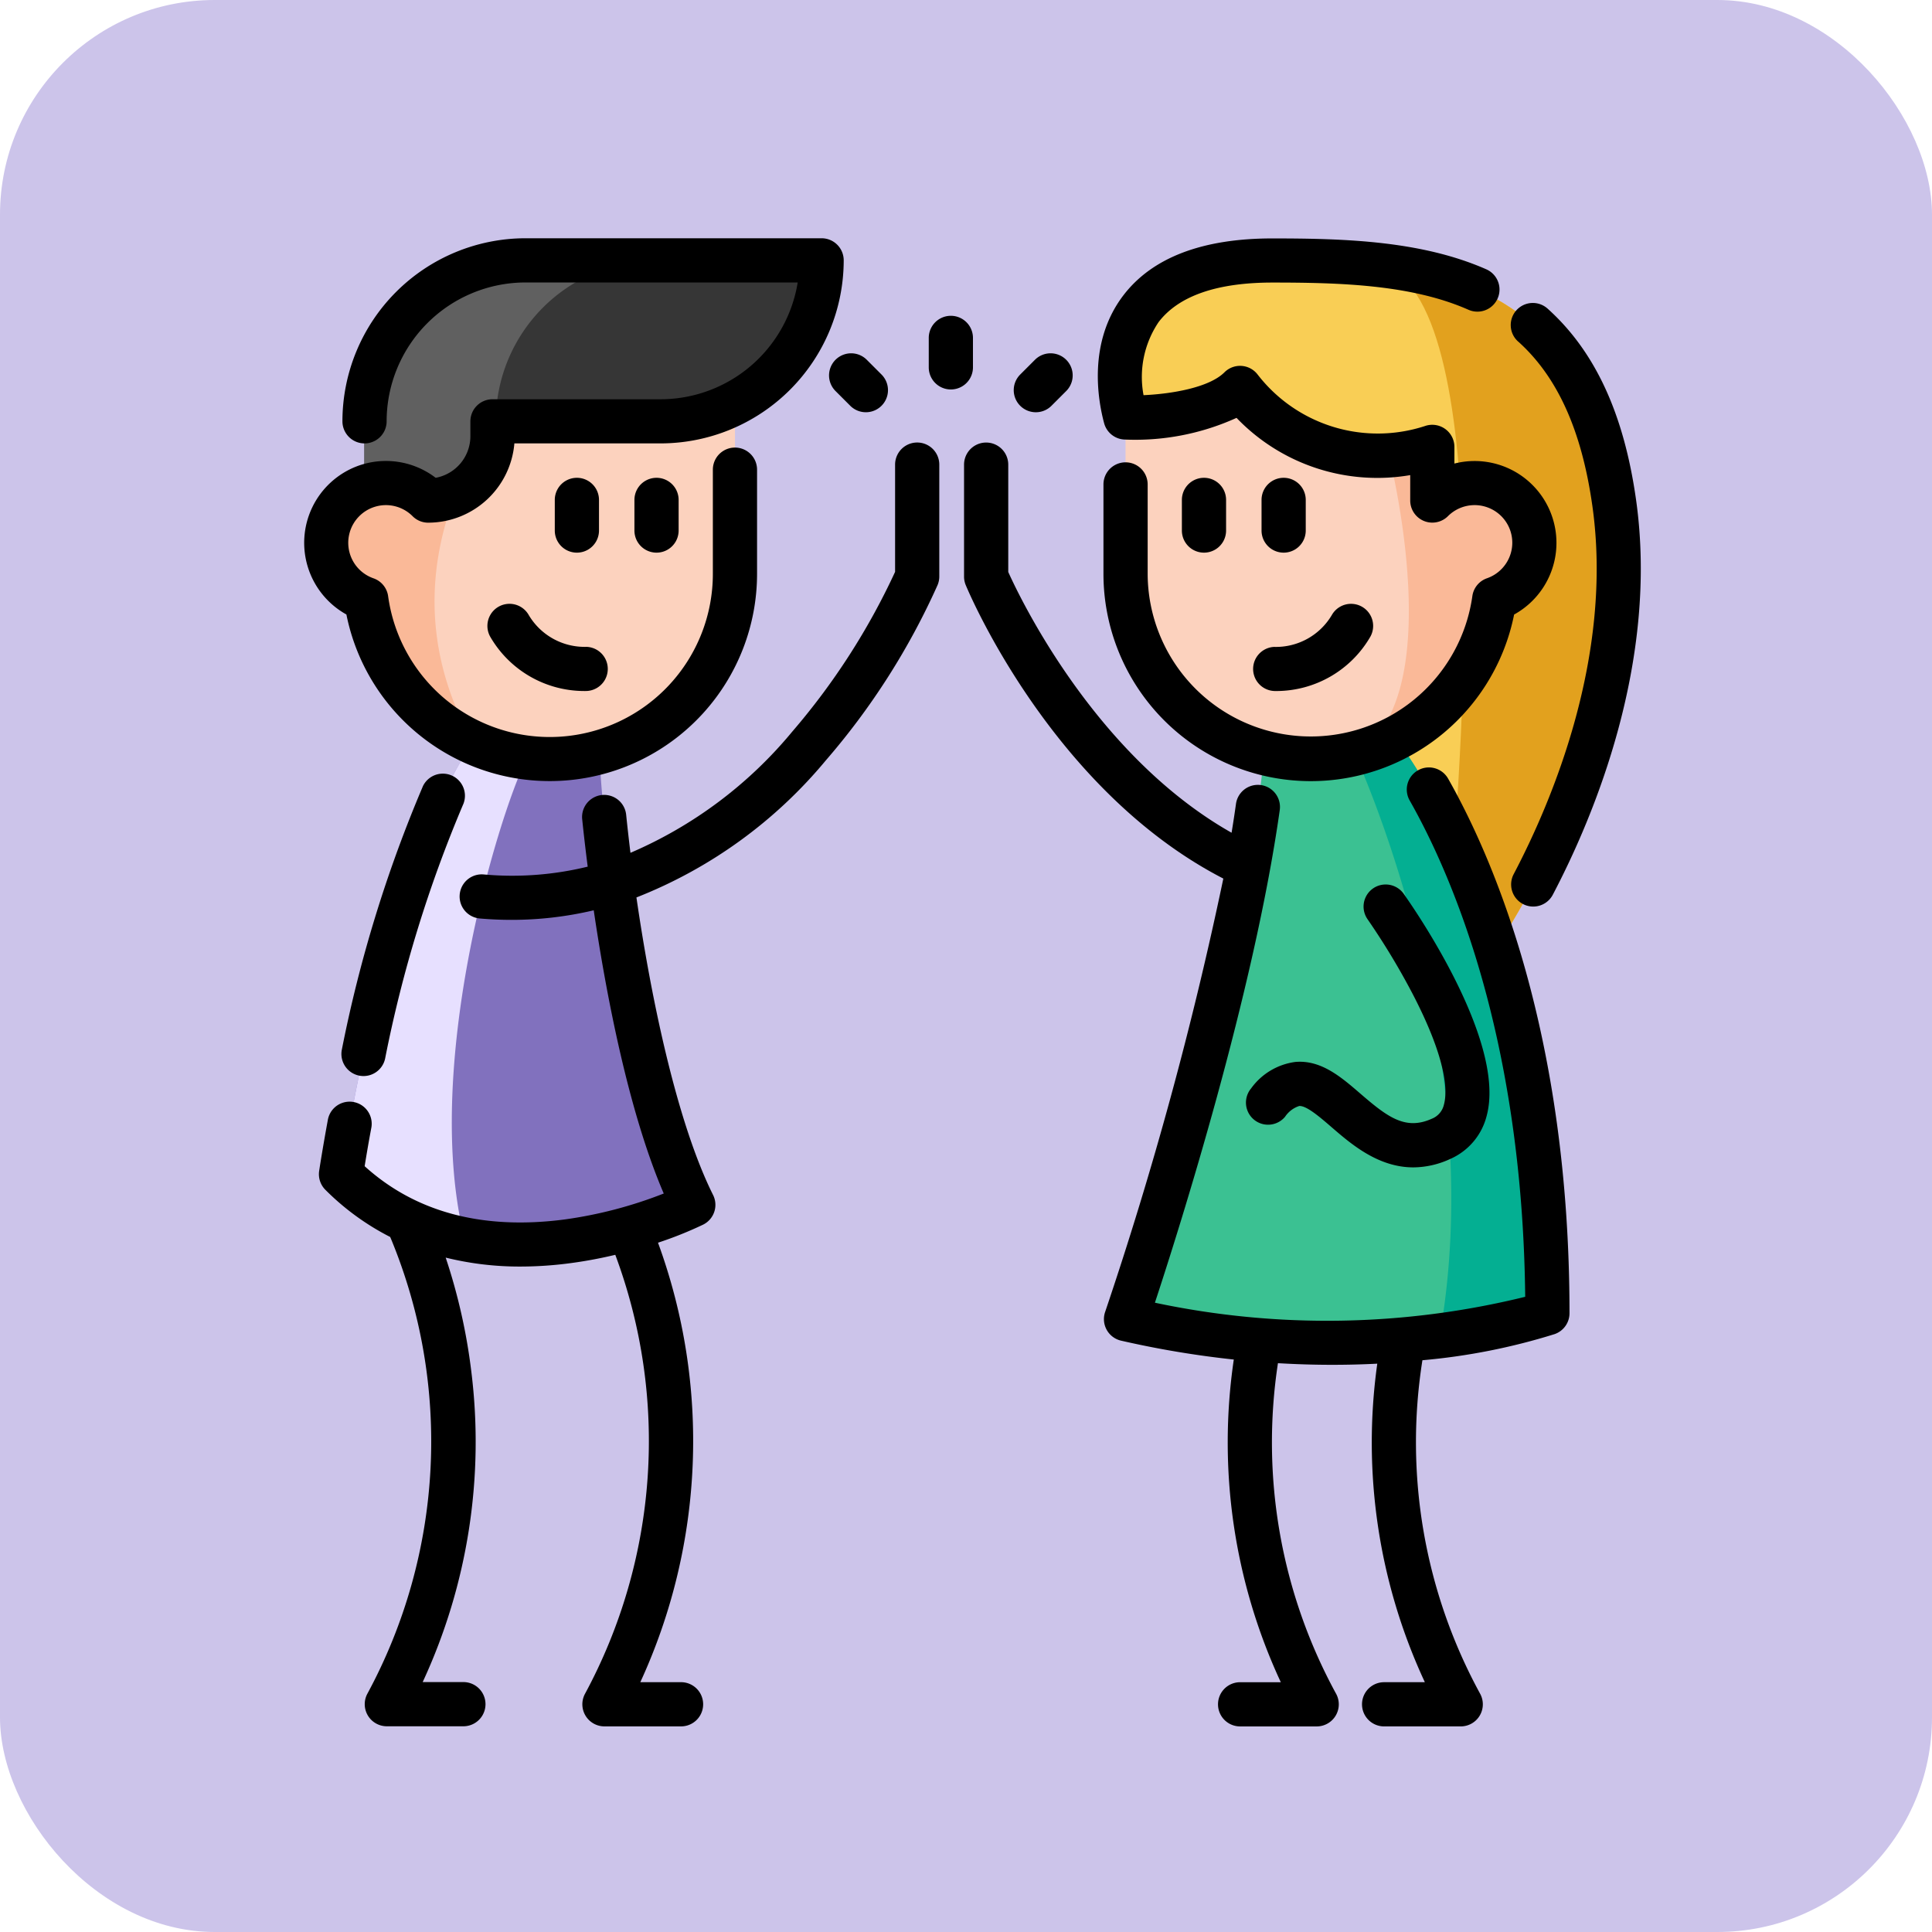 <svg xmlns="http://www.w3.org/2000/svg" width="108" height="108" viewBox="0 0 108 108">
  <g id="Grupo_1042646" data-name="Grupo 1042646" transform="translate(-353 -2019)">
    <g id="Grupo_1042645" data-name="Grupo 1042645" transform="translate(0 -1207)">
      <rect id="Rectángulo_33830" data-name="Rectángulo 33830" width="108" height="108" rx="12" transform="translate(353 3226)" fill="#ccc4ea"/>
    </g>
    <g id="cinco-altos" transform="translate(343.964 2032.319)">
      <path id="Trazado_770851" data-name="Trazado 770851" d="M56.488,38.669V51.144A10.36,10.36,0,0,1,41.84,60.569v0a10.36,10.36,0,0,1-5.964-8A3.34,3.34,0,1,1,39.34,47.05l.87-4.986.593-3.395Z" transform="translate(-6.366 -32.385)" fill="#fcd2be"/>
      <path id="Trazado_770852" data-name="Trazado 770852" d="M41.84,78.067a10.36,10.36,0,0,1-5.964-8,3.34,3.34,0,1,1,3.464-5.515l.87-4.986,2.726.553C41.789,62.1,36.948,69.33,41.84,78.067Z" transform="translate(-6.366 -49.885)" fill="#fab998"/>
      <path id="Trazado_770853" data-name="Trazado 770853" d="M72.366,7.6a9,9,0,0,1-9,9h-9.4v.835a3.6,3.6,0,0,1-3.6,3.6,3.341,3.341,0,0,0-3.559-.756V16.594a9,9,0,0,1,9-9Z" transform="translate(-17.404 -6.363)" fill="#363636"/>
      <path id="Trazado_770854" data-name="Trazado 770854" d="M63.155,7.6H55.812a9,9,0,0,0-9,9v3.675a3.341,3.341,0,0,1,3.559.756,3.6,3.6,0,0,0,3.6-3.6v-.835h.186A9,9,0,0,1,63.155,7.6Z" transform="translate(-17.404 -6.363)" fill="#606060"/>
      <path id="Trazado_770855" data-name="Trazado 770855" d="M58.421,199.313s-6.348,3.174-12.775,1.932a13.091,13.091,0,0,1-6.919-3.643s2.011-13.472,5.78-21.345a19.828,19.828,0,0,1,1.6-2.8l2.344.181,4.737.367c0,.659.084,1.949.257,3.63C54.027,183.391,55.638,193.747,58.421,199.313Z" transform="translate(-10.629 -145.277)" fill="#8171be"/>
      <path id="Trazado_770856" data-name="Trazado 770856" d="M45.646,201.245a13.091,13.091,0,0,1-6.919-3.643S41.308,180.31,46.1,173.46l2.344.181.679.67C47.371,177.914,43.263,191.853,45.646,201.245Z" transform="translate(-10.629 -145.277)" fill="#e7e0ff"/>
      <path id="Trazado_770857" data-name="Trazado 770857" d="M327.758,46.071l-2.518-3.607L307.054,16.423c-.845-3.13-.516-8.774,8.214-8.774a55.46,55.46,0,0,1,5.681.226c6.5.675,12.014,3.311,13.425,13.325C336.186,34.047,327.758,46.071,327.758,46.071Z" transform="translate(-235.1 -6.405)" fill="#f9ce55"/>
      <path id="Trazado_770858" data-name="Trazado 770858" d="M400.984,47.234l-2.518-3.607c.642-7.234,2.541-33.892-4.291-34.589,6.5.675,12.014,3.311,13.425,13.325C409.412,35.21,400.984,47.234,400.984,47.234Z" transform="translate(-308.326 -7.569)" fill="#e2a11e"/>
      <path id="Trazado_770859" data-name="Trazado 770859" d="M330.527,62.528a3.342,3.342,0,0,1-1.26.794,10.355,10.355,0,0,1-20.612-1.42V53.161s4.591.165,6.4-1.647a9.352,9.352,0,0,0,8.315,3.742v0a9.837,9.837,0,0,0,2.431-.446v3l0,0a3.339,3.339,0,0,1,4.722,4.722Z" transform="translate(-236.701 -43.144)" fill="#fcd2be"/>
      <path id="Trazado_770860" data-name="Trazado 770860" d="M396.55,79.51a3.343,3.343,0,0,1-1.26.794,10.358,10.358,0,0,1-7.8,8.641c5.378-2.95,1.955-16.524,1.909-16.706v0a9.837,9.837,0,0,0,2.431-.446v3l0,0a3.339,3.339,0,0,1,4.722,4.722Z" transform="translate(-302.724 -60.125)" fill="#fab998"/>
      <path id="Trazado_770861" data-name="Trazado 770861" d="M308.832,204.575a50.4,50.4,0,0,0,17.527.934,32.485,32.485,0,0,0,6.027-1.263c0-21.906-8.486-32.123-8.486-32.123l-1.883.207-5.47.606C315.452,185.376,308.832,204.575,308.832,204.575Z" transform="translate(-236.849 -144.156)" fill="#3bc192"/>
      <path id="Trazado_770862" data-name="Trazado 770862" d="M392.238,205.509a32.486,32.486,0,0,0,6.027-1.263c0-21.906-8.486-32.123-8.486-32.123l-1.883.207-.405.646S395.127,189.339,392.238,205.509Z" transform="translate(-302.728 -144.156)" fill="#04af92"/>
      <path id="Trazado_770863" data-name="Trazado 770863" d="M114.754,85.364V83.651a1.235,1.235,0,0,0-2.471,0v1.713a1.235,1.235,0,0,0,2.471,0Z" transform="translate(-72.234 -69.025)"/>
      <path id="Trazado_770864" data-name="Trazado 770864" d="M139.688,83.651v1.713a1.235,1.235,0,1,0,2.471,0V83.651a1.235,1.235,0,1,0-2.471,0Z" transform="translate(-95.187 -69.025)"/>
      <path id="Trazado_770865" data-name="Trazado 770865" d="M91.4,126.386a1.235,1.235,0,1,0-2.145,1.226,6.078,6.078,0,0,0,5.245,3.026l.067,0a1.235,1.235,0,0,0,.065-2.469A3.631,3.631,0,0,1,91.4,126.386Z" transform="translate(-52.81 -105.329)"/>
      <path id="Trazado_770866" data-name="Trazado 770866" d="M28.4,21.031a11.591,11.591,0,0,0,22.956-2.272V12.936a1.235,1.235,0,0,0-2.471,0v5.823a9.119,9.119,0,0,1-18.152,1.252,1.235,1.235,0,0,0-.814-1,2.108,2.108,0,0,1-.8-.5A2.1,2.1,0,0,1,32.1,15.536l.023.023a1.232,1.232,0,0,0,.906.339,4.838,4.838,0,0,0,4.761-4.431h8.178A10.243,10.243,0,0,0,56.2,1.236,1.235,1.235,0,0,0,54.962,0H38.409A10.242,10.242,0,0,0,28.178,10.232a1.235,1.235,0,1,0,2.471,0,7.769,7.769,0,0,1,7.761-7.761H53.628A7.773,7.773,0,0,1,45.966,9h-9.4a1.235,1.235,0,0,0-1.235,1.235v.835A2.365,2.365,0,0,1,33.39,13.39a4.579,4.579,0,0,0-4.418-.638,4.58,4.58,0,0,0-.572,8.279Z"/>
      <path id="Trazado_770867" data-name="Trazado 770867" d="M43.422,184.906a74.327,74.327,0,0,0-4.525,14.7,1.235,1.235,0,1,0,2.415.52,71.961,71.961,0,0,1,4.345-14.168,1.235,1.235,0,0,0-2.236-1.052Z" transform="translate(-10.748 -154.268)"/>
      <path id="Trazado_770868" data-name="Trazado 770868" d="M64.568,70.269A1.235,1.235,0,0,0,63.332,71.5v6a38.346,38.346,0,0,1-5.741,8.921,24.019,24.019,0,0,1-9.052,6.784c-.09-.733-.17-1.446-.24-2.128a1.235,1.235,0,1,0-2.458.251c.052.505.152,1.434.308,2.65a17.776,17.776,0,0,1-5.818.436,1.235,1.235,0,0,0-.213,2.462q.895.077,1.779.077a19.942,19.942,0,0,0,4.589-.535c.685,4.631,1.928,11.211,3.914,15.832a24.124,24.124,0,0,1-5.538,1.45c-4.579.6-8.337-.4-11.182-2.977.079-.484.2-1.225.374-2.149a1.235,1.235,0,1,0-2.43-.446c-.318,1.734-.48,2.814-.487,2.859a1.235,1.235,0,0,0,.348,1.056,14.242,14.242,0,0,0,3.623,2.637c.011.027.022.054.035.081a29.646,29.646,0,0,1-1.308,25.446,1.235,1.235,0,0,0,1.086,1.825H39.2a1.235,1.235,0,1,0,0-2.471H36.924a31.909,31.909,0,0,0,2.713-17.407,32.356,32.356,0,0,0-1.427-6.321,17.217,17.217,0,0,0,4.2.5,21.271,21.271,0,0,0,2.848-.2c.862-.116,1.678-.276,2.433-.456A29.764,29.764,0,0,1,46,140.213a1.235,1.235,0,0,0,1.086,1.825h4.281a1.235,1.235,0,1,0,0-2.471H49.09A32.242,32.242,0,0,0,50.079,115a21.506,21.506,0,0,0,2.526-1.012,1.235,1.235,0,0,0,.552-1.657C51.2,108.413,49.738,101.66,48.873,95.7a26.208,26.208,0,0,0,10.582-7.656,39.852,39.852,0,0,0,6.254-9.812,1.236,1.236,0,0,0,.094-.473V71.5A1.235,1.235,0,0,0,64.568,70.269Z" transform="translate(-4.26 -58.851)"/>
      <path id="Trazado_770869" data-name="Trazado 770869" d="M278.457,88.592a1.235,1.235,0,0,0-.465,1.684c2.364,4.169,6.3,13.258,6.459,27.747a46.388,46.388,0,0,1-20.7.33c1.369-4.156,5.534-17.294,6.979-27.54a1.235,1.235,0,0,0-2.447-.345q-.112.8-.246,1.614c-7.619-4.31-11.816-13.092-12.484-14.577v-6a1.235,1.235,0,0,0-2.471,0v6.259a1.236,1.236,0,0,0,.094.473c.2.479,4.851,11.482,14.4,16.407a210.183,210.183,0,0,1-6.607,24.224,1.235,1.235,0,0,0,.892,1.607,53.76,53.76,0,0,0,6.3,1.055,31.77,31.77,0,0,0,2.628,18.038h-2.275a1.235,1.235,0,0,0,0,2.471h4.281a1.235,1.235,0,0,0,1.085-1.825,29.324,29.324,0,0,1-3.251-18.48c1.055.062,2.07.091,3.038.091.877,0,1.715-.023,2.515-.064a31.743,31.743,0,0,0,2.659,17.806h-2.277a1.235,1.235,0,1,0,0,2.471h4.282a1.235,1.235,0,0,0,1.086-1.825,29.336,29.336,0,0,1-3.227-18.644,35.02,35.02,0,0,0,7.395-1.462,1.236,1.236,0,0,0,.827-1.166c0-15.59-4.251-25.415-6.785-29.883A1.235,1.235,0,0,0,278.457,88.592Z" transform="translate(-190.155 -58.85)"/>
      <path id="Trazado_770870" data-name="Trazado 770870" d="M357.919,85.364V83.651a1.235,1.235,0,0,0-2.471,0v1.713a1.235,1.235,0,0,0,2.471,0Z" transform="translate(-275.891 -69.025)"/>
      <path id="Trazado_770871" data-name="Trazado 770871" d="M330.514,85.364V83.651a1.235,1.235,0,1,0-2.471,0v1.713a1.235,1.235,0,0,0,2.471,0Z" transform="translate(-252.939 -69.025)"/>
      <path id="Trazado_770872" data-name="Trazado 770872" d="M352.553,129.471a1.235,1.235,0,0,0,1.233,1.169l.067,0a6.079,6.079,0,0,0,5.245-3.026,1.235,1.235,0,1,0-2.145-1.226,3.63,3.63,0,0,1-3.232,1.785A1.235,1.235,0,0,0,352.553,129.471Z" transform="translate(-273.465 -105.33)"/>
      <path id="Trazado_770873" data-name="Trazado 770873" d="M441.673,24.464c2.194,1.972,3.549,4.977,4.142,9.187,1.181,8.375-2.247,16.49-4.4,20.582a1.235,1.235,0,1,0,2.188,1.149c2.287-4.355,5.932-13.015,4.654-22.076-.678-4.81-2.293-8.3-4.937-10.68a1.235,1.235,0,1,0-1.651,1.837Z" transform="translate(-347.764 -18.685)"/>
      <path id="Trazado_770874" data-name="Trazado 770874" d="M300.647,11.291a13.688,13.688,0,0,0,6.248-1.212,10.9,10.9,0,0,0,9.709,3.2V14.7a1.236,1.236,0,0,0,2.111.872,2.108,2.108,0,0,1,2.246-.475,2.1,2.1,0,0,1,.73,3.45,2.1,2.1,0,0,1-.8.5,1.235,1.235,0,0,0-.814,1A9.12,9.12,0,0,1,301.927,18.8v-5a1.235,1.235,0,1,0-2.471,0v5a11.591,11.591,0,0,0,22.956,2.273,4.575,4.575,0,0,0-3.338-8.44V11.7a1.238,1.238,0,0,0-1.648-1.164,8.49,8.49,0,0,1-9.355-2.883,1.235,1.235,0,0,0-1.852-.12c-.85.85-2.933,1.206-4.522,1.278a5.491,5.491,0,0,1,.843-4.088c1.122-1.465,3.263-2.208,6.364-2.208,3.8,0,7.778.117,10.956,1.521a1.235,1.235,0,1,0,1-2.26C317.241.182,312.97.048,308.9.048c-3.911,0-6.712,1.069-8.326,3.176-2.01,2.626-1.425,5.879-1.08,7.155A1.235,1.235,0,0,0,300.647,11.291Z" transform="translate(-228.736 -0.039)"/>
      <path id="Trazado_770875" data-name="Trazado 770875" d="M360.479,235.428c-1.485.668-2.485-.1-3.994-1.4-1.078-.931-2.193-1.893-3.627-1.775a3.629,3.629,0,0,0-2.485,1.483,1.235,1.235,0,1,0,1.9,1.582,1.512,1.512,0,0,1,.789-.6c.4-.034,1.151.613,1.811,1.183,1.091.942,2.6,2.247,4.57,2.247a4.958,4.958,0,0,0,2.052-.466,3.582,3.582,0,0,0,2.044-2.4c1.126-4.14-4.042-11.591-4.635-12.427a1.235,1.235,0,0,0-2.015,1.429,40.151,40.151,0,0,1,2.526,4.187c1.95,3.762,1.927,5.476,1.74,6.163A1.112,1.112,0,0,1,360.479,235.428Z" transform="translate(-271.401 -186.21)"/>
      <path id="Trazado_770876" data-name="Trazado 770876" d="M243.425,29.56V27.913a1.235,1.235,0,1,0-2.471,0V29.56a1.235,1.235,0,1,0,2.471,0Z" transform="translate(-180 -22.343)"/>
      <path id="Trazado_770877" data-name="Trazado 770877" d="M271.426,42.875a1.232,1.232,0,0,0,.874-.362l.824-.824a1.235,1.235,0,1,0-1.747-1.747l-.824.824a1.235,1.235,0,0,0,.873,2.109Z" transform="translate(-204.486 -33.149)"/>
      <path id="Trazado_770878" data-name="Trazado 770878" d="M207.008,41.69l.824.824a1.235,1.235,0,1,0,1.747-1.747l-.824-.824a1.235,1.235,0,0,0-1.747,1.747Z" transform="translate(-151.266 -33.15)"/>
    </g>
  </g>
</svg>
